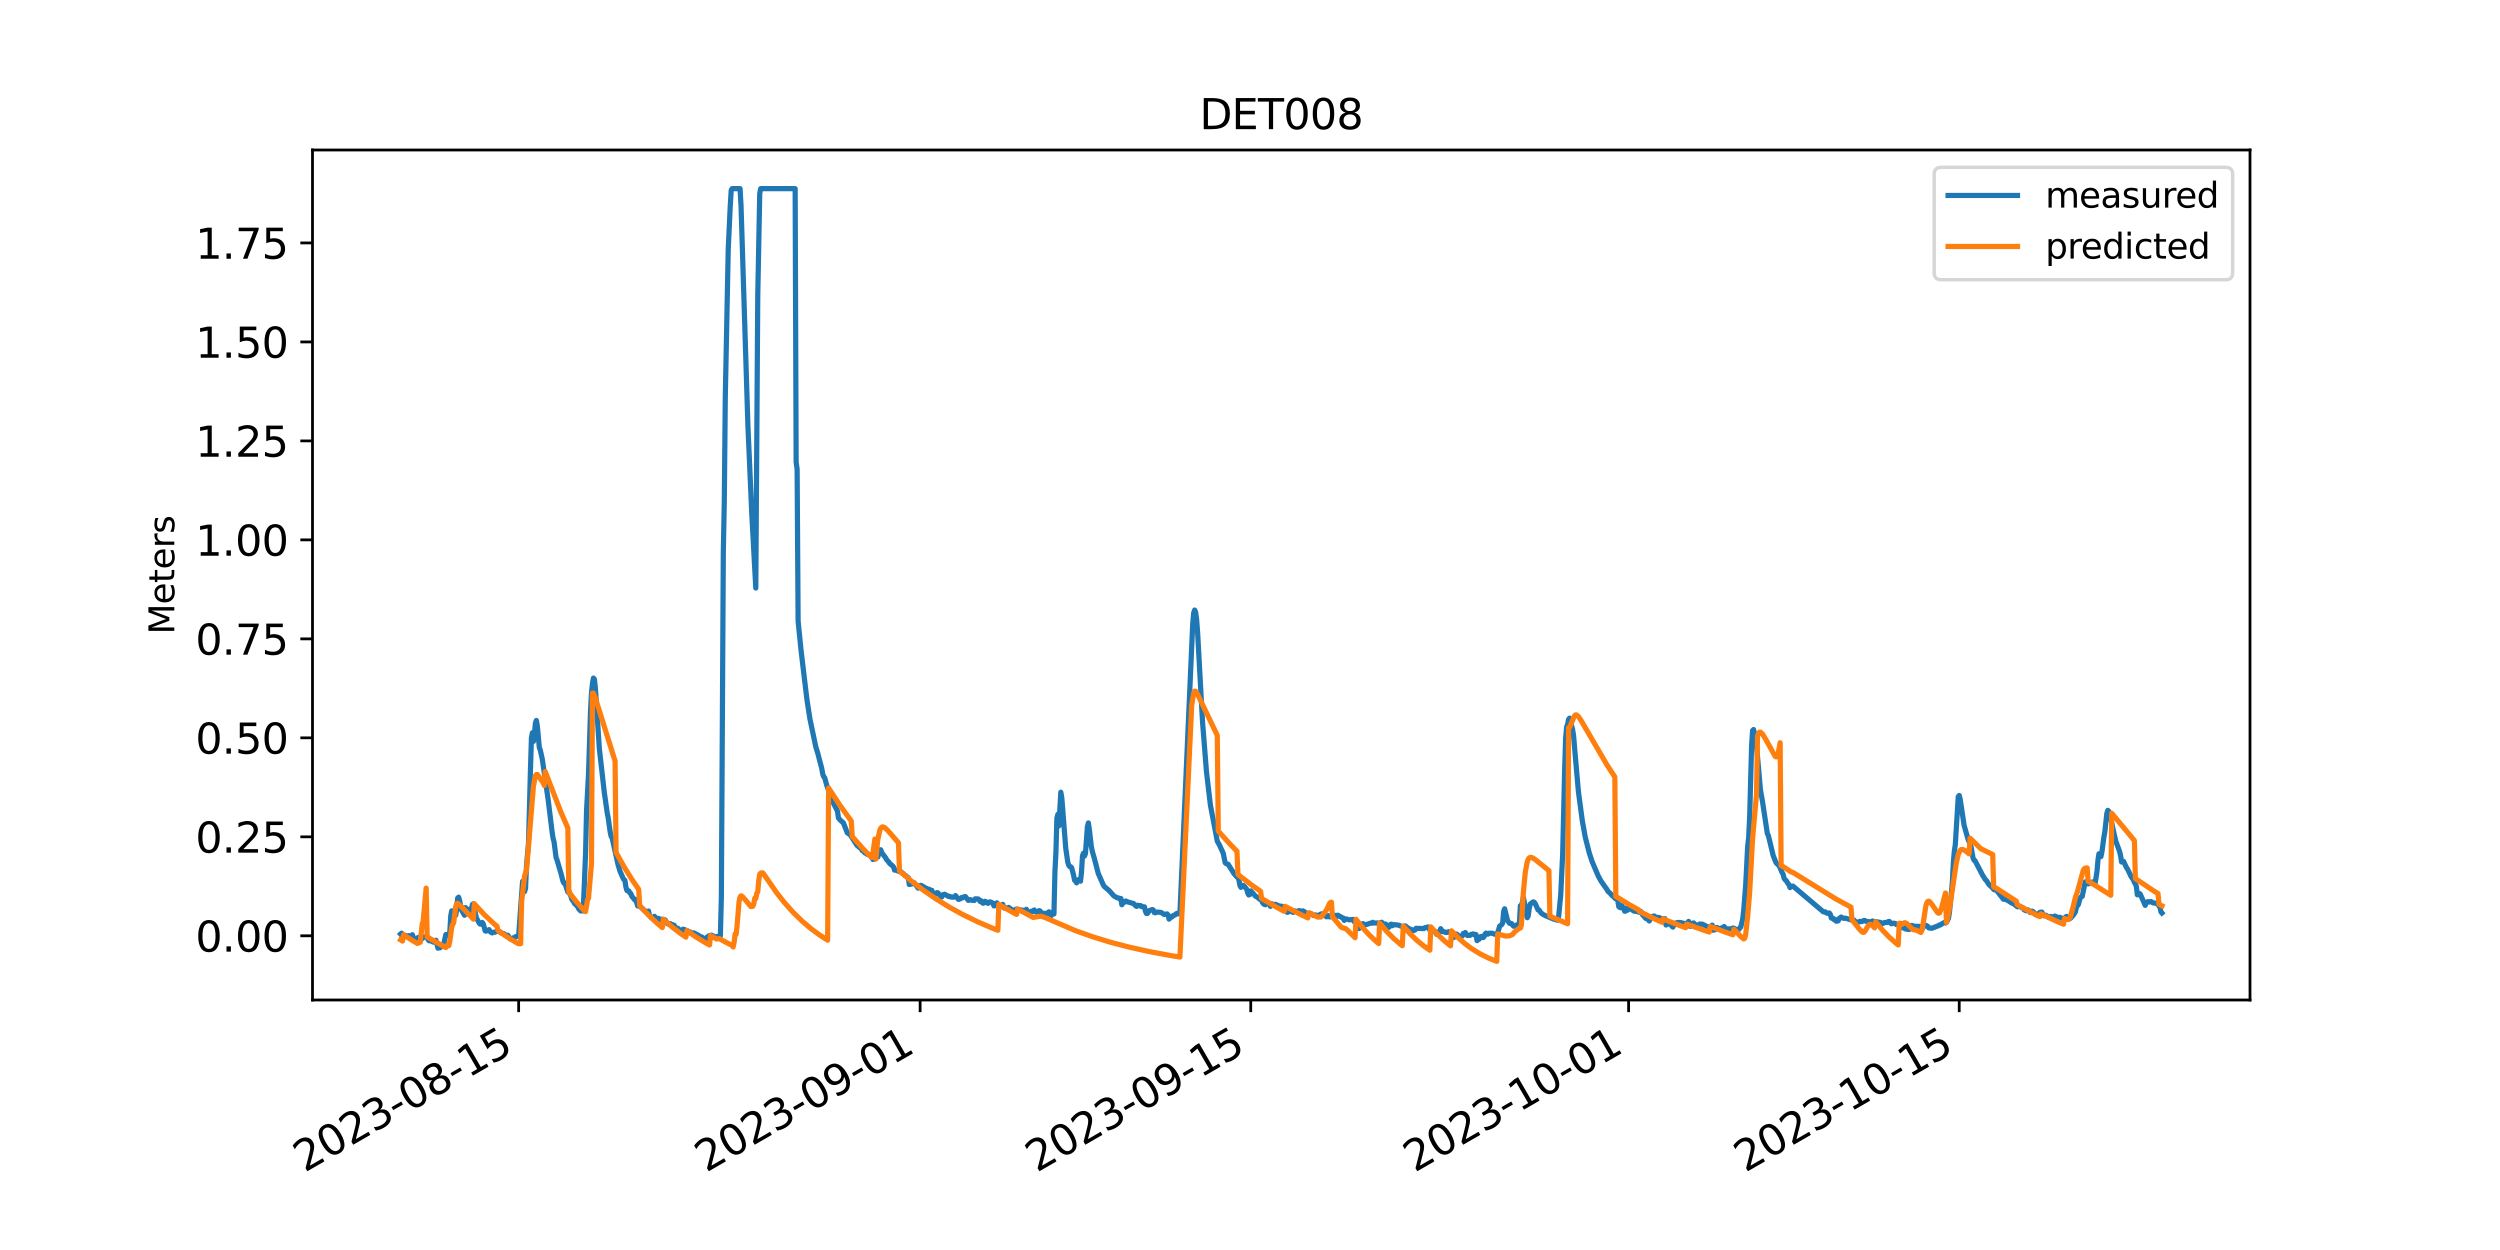 <?xml version="1.0" encoding="utf-8" standalone="no"?>
<!DOCTYPE svg PUBLIC "-//W3C//DTD SVG 1.1//EN"
  "http://www.w3.org/Graphics/SVG/1.1/DTD/svg11.dtd">
<svg xmlns:xlink="http://www.w3.org/1999/xlink" width="720pt" height="360pt" viewBox="0 0 720 360" xmlns="http://www.w3.org/2000/svg" version="1.1">
 <defs>
  <style type="text/css">*{stroke-linejoin: round; stroke-linecap: butt}</style>
 </defs>
 <g id="figure_1">
  <g id="patch_1">
   <path d="M 0 360 
L 720 360 
L 720 0 
L 0 0 
z
" style="fill: #ffffff"/>
  </g>
  <g id="axes_1">
   <g id="patch_2">
    <path d="M 90 288 
L 648 288 
L 648 43.2 
L 90 43.2 
z
" style="fill: #ffffff"/>
   </g>
   <g id="matplotlib.axis_1">
    <g id="xtick_1">
     <g id="line2d_1">
      <defs>
       <path id="m9517b78fbb" d="M 0 0 
L 0 3.5 
" style="stroke: #000000; stroke-width: 0.8"/>
      </defs>
      <g>
       <use xlink:href="#m9517b78fbb" x="149.371" y="288" style="stroke: #000000; stroke-width: 0.8"/>
      </g>
     </g>
     <g id="text_1">
      <!-- 2023-08-15 -->
      <g transform="translate(87.727 337.766) rotate(-30) scale(0.12 -0.12)">
       <defs>
        <path id="DejaVuSans-32" d="M 1228 531 
L 3431 531 
L 3431 0 
L 469 0 
L 469 531 
Q 828 903 1448 1529 
Q 2069 2156 2228 2338 
Q 2531 2678 2651 2914 
Q 2772 3150 2772 3378 
Q 2772 3750 2511 3984 
Q 2250 4219 1831 4219 
Q 1534 4219 1204 4116 
Q 875 4013 500 3803 
L 500 4441 
Q 881 4594 1212 4672 
Q 1544 4750 1819 4750 
Q 2544 4750 2975 4387 
Q 3406 4025 3406 3419 
Q 3406 3131 3298 2873 
Q 3191 2616 2906 2266 
Q 2828 2175 2409 1742 
Q 1991 1309 1228 531 
z
" transform="scale(0.016)"/>
        <path id="DejaVuSans-30" d="M 2034 4250 
Q 1547 4250 1301 3770 
Q 1056 3291 1056 2328 
Q 1056 1369 1301 889 
Q 1547 409 2034 409 
Q 2525 409 2770 889 
Q 3016 1369 3016 2328 
Q 3016 3291 2770 3770 
Q 2525 4250 2034 4250 
z
M 2034 4750 
Q 2819 4750 3233 4129 
Q 3647 3509 3647 2328 
Q 3647 1150 3233 529 
Q 2819 -91 2034 -91 
Q 1250 -91 836 529 
Q 422 1150 422 2328 
Q 422 3509 836 4129 
Q 1250 4750 2034 4750 
z
" transform="scale(0.016)"/>
        <path id="DejaVuSans-33" d="M 2597 2516 
Q 3050 2419 3304 2112 
Q 3559 1806 3559 1356 
Q 3559 666 3084 287 
Q 2609 -91 1734 -91 
Q 1441 -91 1130 -33 
Q 819 25 488 141 
L 488 750 
Q 750 597 1062 519 
Q 1375 441 1716 441 
Q 2309 441 2620 675 
Q 2931 909 2931 1356 
Q 2931 1769 2642 2001 
Q 2353 2234 1838 2234 
L 1294 2234 
L 1294 2753 
L 1863 2753 
Q 2328 2753 2575 2939 
Q 2822 3125 2822 3475 
Q 2822 3834 2567 4026 
Q 2313 4219 1838 4219 
Q 1578 4219 1281 4162 
Q 984 4106 628 3988 
L 628 4550 
Q 988 4650 1302 4700 
Q 1616 4750 1894 4750 
Q 2613 4750 3031 4423 
Q 3450 4097 3450 3541 
Q 3450 3153 3228 2886 
Q 3006 2619 2597 2516 
z
" transform="scale(0.016)"/>
        <path id="DejaVuSans-2d" d="M 313 2009 
L 1997 2009 
L 1997 1497 
L 313 1497 
L 313 2009 
z
" transform="scale(0.016)"/>
        <path id="DejaVuSans-38" d="M 2034 2216 
Q 1584 2216 1326 1975 
Q 1069 1734 1069 1313 
Q 1069 891 1326 650 
Q 1584 409 2034 409 
Q 2484 409 2743 651 
Q 3003 894 3003 1313 
Q 3003 1734 2745 1975 
Q 2488 2216 2034 2216 
z
M 1403 2484 
Q 997 2584 770 2862 
Q 544 3141 544 3541 
Q 544 4100 942 4425 
Q 1341 4750 2034 4750 
Q 2731 4750 3128 4425 
Q 3525 4100 3525 3541 
Q 3525 3141 3298 2862 
Q 3072 2584 2669 2484 
Q 3125 2378 3379 2068 
Q 3634 1759 3634 1313 
Q 3634 634 3220 271 
Q 2806 -91 2034 -91 
Q 1263 -91 848 271 
Q 434 634 434 1313 
Q 434 1759 690 2068 
Q 947 2378 1403 2484 
z
M 1172 3481 
Q 1172 3119 1398 2916 
Q 1625 2713 2034 2713 
Q 2441 2713 2670 2916 
Q 2900 3119 2900 3481 
Q 2900 3844 2670 4047 
Q 2441 4250 2034 4250 
Q 1625 4250 1398 4047 
Q 1172 3844 1172 3481 
z
" transform="scale(0.016)"/>
        <path id="DejaVuSans-31" d="M 794 531 
L 1825 531 
L 1825 4091 
L 703 3866 
L 703 4441 
L 1819 4666 
L 2450 4666 
L 2450 531 
L 3481 531 
L 3481 0 
L 794 0 
L 794 531 
z
" transform="scale(0.016)"/>
        <path id="DejaVuSans-35" d="M 691 4666 
L 3169 4666 
L 3169 4134 
L 1269 4134 
L 1269 2991 
Q 1406 3038 1543 3061 
Q 1681 3084 1819 3084 
Q 2600 3084 3056 2656 
Q 3513 2228 3513 1497 
Q 3513 744 3044 326 
Q 2575 -91 1722 -91 
Q 1428 -91 1123 -41 
Q 819 9 494 109 
L 494 744 
Q 775 591 1075 516 
Q 1375 441 1709 441 
Q 2250 441 2565 725 
Q 2881 1009 2881 1497 
Q 2881 1984 2565 2268 
Q 2250 2553 1709 2553 
Q 1456 2553 1204 2497 
Q 953 2441 691 2322 
L 691 4666 
z
" transform="scale(0.016)"/>
       </defs>
       <use xlink:href="#DejaVuSans-32"/>
       <use xlink:href="#DejaVuSans-30" x="63.623"/>
       <use xlink:href="#DejaVuSans-32" x="127.246"/>
       <use xlink:href="#DejaVuSans-33" x="190.869"/>
       <use xlink:href="#DejaVuSans-2d" x="254.492"/>
       <use xlink:href="#DejaVuSans-30" x="290.576"/>
       <use xlink:href="#DejaVuSans-38" x="354.199"/>
       <use xlink:href="#DejaVuSans-2d" x="417.822"/>
       <use xlink:href="#DejaVuSans-31" x="453.906"/>
       <use xlink:href="#DejaVuSans-35" x="517.529"/>
      </g>
     </g>
    </g>
    <g id="xtick_2">
     <g id="line2d_2">
      <g>
       <use xlink:href="#m9517b78fbb" x="264.995" y="288" style="stroke: #000000; stroke-width: 0.8"/>
      </g>
     </g>
     <g id="text_2">
      <!-- 2023-09-01 -->
      <g transform="translate(203.352 337.766) rotate(-30) scale(0.12 -0.12)">
       <defs>
        <path id="DejaVuSans-39" d="M 703 97 
L 703 672 
Q 941 559 1184 500 
Q 1428 441 1663 441 
Q 2288 441 2617 861 
Q 2947 1281 2994 2138 
Q 2813 1869 2534 1725 
Q 2256 1581 1919 1581 
Q 1219 1581 811 2004 
Q 403 2428 403 3163 
Q 403 3881 828 4315 
Q 1253 4750 1959 4750 
Q 2769 4750 3195 4129 
Q 3622 3509 3622 2328 
Q 3622 1225 3098 567 
Q 2575 -91 1691 -91 
Q 1453 -91 1209 -44 
Q 966 3 703 97 
z
M 1959 2075 
Q 2384 2075 2632 2365 
Q 2881 2656 2881 3163 
Q 2881 3666 2632 3958 
Q 2384 4250 1959 4250 
Q 1534 4250 1286 3958 
Q 1038 3666 1038 3163 
Q 1038 2656 1286 2365 
Q 1534 2075 1959 2075 
z
" transform="scale(0.016)"/>
       </defs>
       <use xlink:href="#DejaVuSans-32"/>
       <use xlink:href="#DejaVuSans-30" x="63.623"/>
       <use xlink:href="#DejaVuSans-32" x="127.246"/>
       <use xlink:href="#DejaVuSans-33" x="190.869"/>
       <use xlink:href="#DejaVuSans-2d" x="254.492"/>
       <use xlink:href="#DejaVuSans-30" x="290.576"/>
       <use xlink:href="#DejaVuSans-39" x="354.199"/>
       <use xlink:href="#DejaVuSans-2d" x="417.822"/>
       <use xlink:href="#DejaVuSans-30" x="453.906"/>
       <use xlink:href="#DejaVuSans-31" x="517.529"/>
      </g>
     </g>
    </g>
    <g id="xtick_3">
     <g id="line2d_3">
      <g>
       <use xlink:href="#m9517b78fbb" x="360.215" y="288" style="stroke: #000000; stroke-width: 0.8"/>
      </g>
     </g>
     <g id="text_3">
      <!-- 2023-09-15 -->
      <g transform="translate(298.571 337.766) rotate(-30) scale(0.12 -0.12)">
       <use xlink:href="#DejaVuSans-32"/>
       <use xlink:href="#DejaVuSans-30" x="63.623"/>
       <use xlink:href="#DejaVuSans-32" x="127.246"/>
       <use xlink:href="#DejaVuSans-33" x="190.869"/>
       <use xlink:href="#DejaVuSans-2d" x="254.492"/>
       <use xlink:href="#DejaVuSans-30" x="290.576"/>
       <use xlink:href="#DejaVuSans-39" x="354.199"/>
       <use xlink:href="#DejaVuSans-2d" x="417.822"/>
       <use xlink:href="#DejaVuSans-31" x="453.906"/>
       <use xlink:href="#DejaVuSans-35" x="517.529"/>
      </g>
     </g>
    </g>
    <g id="xtick_4">
     <g id="line2d_4">
      <g>
       <use xlink:href="#m9517b78fbb" x="469.038" y="288" style="stroke: #000000; stroke-width: 0.8"/>
      </g>
     </g>
     <g id="text_4">
      <!-- 2023-10-01 -->
      <g transform="translate(407.394 337.766) rotate(-30) scale(0.12 -0.12)">
       <use xlink:href="#DejaVuSans-32"/>
       <use xlink:href="#DejaVuSans-30" x="63.623"/>
       <use xlink:href="#DejaVuSans-32" x="127.246"/>
       <use xlink:href="#DejaVuSans-33" x="190.869"/>
       <use xlink:href="#DejaVuSans-2d" x="254.492"/>
       <use xlink:href="#DejaVuSans-31" x="290.576"/>
       <use xlink:href="#DejaVuSans-30" x="354.199"/>
       <use xlink:href="#DejaVuSans-2d" x="417.822"/>
       <use xlink:href="#DejaVuSans-30" x="453.906"/>
       <use xlink:href="#DejaVuSans-31" x="517.529"/>
      </g>
     </g>
    </g>
    <g id="xtick_5">
     <g id="line2d_5">
      <g>
       <use xlink:href="#m9517b78fbb" x="564.257" y="288" style="stroke: #000000; stroke-width: 0.8"/>
      </g>
     </g>
     <g id="text_5">
      <!-- 2023-10-15 -->
      <g transform="translate(502.614 337.766) rotate(-30) scale(0.12 -0.12)">
       <use xlink:href="#DejaVuSans-32"/>
       <use xlink:href="#DejaVuSans-30" x="63.623"/>
       <use xlink:href="#DejaVuSans-32" x="127.246"/>
       <use xlink:href="#DejaVuSans-33" x="190.869"/>
       <use xlink:href="#DejaVuSans-2d" x="254.492"/>
       <use xlink:href="#DejaVuSans-31" x="290.576"/>
       <use xlink:href="#DejaVuSans-30" x="354.199"/>
       <use xlink:href="#DejaVuSans-2d" x="417.822"/>
       <use xlink:href="#DejaVuSans-31" x="453.906"/>
       <use xlink:href="#DejaVuSans-35" x="517.529"/>
      </g>
     </g>
    </g>
   </g>
   <g id="matplotlib.axis_2">
    <g id="ytick_1">
     <g id="line2d_6">
      <defs>
       <path id="m6f328648d4" d="M 0 0 
L -3.5 0 
" style="stroke: #000000; stroke-width: 0.8"/>
      </defs>
      <g>
       <use xlink:href="#m6f328648d4" x="90" y="269.513" style="stroke: #000000; stroke-width: 0.8"/>
      </g>
     </g>
     <g id="text_6">
      <!-- 0.00 -->
      <g transform="translate(56.281 274.072) scale(0.12 -0.12)">
       <defs>
        <path id="DejaVuSans-2e" d="M 684 794 
L 1344 794 
L 1344 0 
L 684 0 
L 684 794 
z
" transform="scale(0.016)"/>
       </defs>
       <use xlink:href="#DejaVuSans-30"/>
       <use xlink:href="#DejaVuSans-2e" x="63.623"/>
       <use xlink:href="#DejaVuSans-30" x="95.41"/>
       <use xlink:href="#DejaVuSans-30" x="159.033"/>
      </g>
     </g>
    </g>
    <g id="ytick_2">
     <g id="line2d_7">
      <g>
       <use xlink:href="#m6f328648d4" x="90" y="241.006" style="stroke: #000000; stroke-width: 0.8"/>
      </g>
     </g>
     <g id="text_7">
      <!-- 0.25 -->
      <g transform="translate(56.281 245.565) scale(0.12 -0.12)">
       <use xlink:href="#DejaVuSans-30"/>
       <use xlink:href="#DejaVuSans-2e" x="63.623"/>
       <use xlink:href="#DejaVuSans-32" x="95.41"/>
       <use xlink:href="#DejaVuSans-35" x="159.033"/>
      </g>
     </g>
    </g>
    <g id="ytick_3">
     <g id="line2d_8">
      <g>
       <use xlink:href="#m6f328648d4" x="90" y="212.498" style="stroke: #000000; stroke-width: 0.8"/>
      </g>
     </g>
     <g id="text_8">
      <!-- 0.50 -->
      <g transform="translate(56.281 217.057) scale(0.12 -0.12)">
       <use xlink:href="#DejaVuSans-30"/>
       <use xlink:href="#DejaVuSans-2e" x="63.623"/>
       <use xlink:href="#DejaVuSans-35" x="95.41"/>
       <use xlink:href="#DejaVuSans-30" x="159.033"/>
      </g>
     </g>
    </g>
    <g id="ytick_4">
     <g id="line2d_9">
      <g>
       <use xlink:href="#m6f328648d4" x="90" y="183.991" style="stroke: #000000; stroke-width: 0.8"/>
      </g>
     </g>
     <g id="text_9">
      <!-- 0.75 -->
      <g transform="translate(56.281 188.55) scale(0.12 -0.12)">
       <defs>
        <path id="DejaVuSans-37" d="M 525 4666 
L 3525 4666 
L 3525 4397 
L 1831 0 
L 1172 0 
L 2766 4134 
L 525 4134 
L 525 4666 
z
" transform="scale(0.016)"/>
       </defs>
       <use xlink:href="#DejaVuSans-30"/>
       <use xlink:href="#DejaVuSans-2e" x="63.623"/>
       <use xlink:href="#DejaVuSans-37" x="95.41"/>
       <use xlink:href="#DejaVuSans-35" x="159.033"/>
      </g>
     </g>
    </g>
    <g id="ytick_5">
     <g id="line2d_10">
      <g>
       <use xlink:href="#m6f328648d4" x="90" y="155.484" style="stroke: #000000; stroke-width: 0.8"/>
      </g>
     </g>
     <g id="text_10">
      <!-- 1.00 -->
      <g transform="translate(56.281 160.043) scale(0.12 -0.12)">
       <use xlink:href="#DejaVuSans-31"/>
       <use xlink:href="#DejaVuSans-2e" x="63.623"/>
       <use xlink:href="#DejaVuSans-30" x="95.41"/>
       <use xlink:href="#DejaVuSans-30" x="159.033"/>
      </g>
     </g>
    </g>
    <g id="ytick_6">
     <g id="line2d_11">
      <g>
       <use xlink:href="#m6f328648d4" x="90" y="126.977" style="stroke: #000000; stroke-width: 0.8"/>
      </g>
     </g>
     <g id="text_11">
      <!-- 1.25 -->
      <g transform="translate(56.281 131.536) scale(0.12 -0.12)">
       <use xlink:href="#DejaVuSans-31"/>
       <use xlink:href="#DejaVuSans-2e" x="63.623"/>
       <use xlink:href="#DejaVuSans-32" x="95.41"/>
       <use xlink:href="#DejaVuSans-35" x="159.033"/>
      </g>
     </g>
    </g>
    <g id="ytick_7">
     <g id="line2d_12">
      <g>
       <use xlink:href="#m6f328648d4" x="90" y="98.47" style="stroke: #000000; stroke-width: 0.8"/>
      </g>
     </g>
     <g id="text_12">
      <!-- 1.50 -->
      <g transform="translate(56.281 103.029) scale(0.12 -0.12)">
       <use xlink:href="#DejaVuSans-31"/>
       <use xlink:href="#DejaVuSans-2e" x="63.623"/>
       <use xlink:href="#DejaVuSans-35" x="95.41"/>
       <use xlink:href="#DejaVuSans-30" x="159.033"/>
      </g>
     </g>
    </g>
    <g id="ytick_8">
     <g id="line2d_13">
      <g>
       <use xlink:href="#m6f328648d4" x="90" y="69.963" style="stroke: #000000; stroke-width: 0.8"/>
      </g>
     </g>
     <g id="text_13">
      <!-- 1.75 -->
      <g transform="translate(56.281 74.522) scale(0.12 -0.12)">
       <use xlink:href="#DejaVuSans-31"/>
       <use xlink:href="#DejaVuSans-2e" x="63.623"/>
       <use xlink:href="#DejaVuSans-37" x="95.41"/>
       <use xlink:href="#DejaVuSans-35" x="159.033"/>
      </g>
     </g>
    </g>
    <g id="text_14">
     <!-- Meters -->
     <g transform="translate(50.202 182.688) rotate(-90) scale(0.1 -0.1)">
      <defs>
       <path id="DejaVuSans-4d" d="M 628 4666 
L 1569 4666 
L 2759 1491 
L 3956 4666 
L 4897 4666 
L 4897 0 
L 4281 0 
L 4281 4097 
L 3078 897 
L 2444 897 
L 1241 4097 
L 1241 0 
L 628 0 
L 628 4666 
z
" transform="scale(0.016)"/>
       <path id="DejaVuSans-65" d="M 3597 1894 
L 3597 1613 
L 953 1613 
Q 991 1019 1311 708 
Q 1631 397 2203 397 
Q 2534 397 2845 478 
Q 3156 559 3463 722 
L 3463 178 
Q 3153 47 2828 -22 
Q 2503 -91 2169 -91 
Q 1331 -91 842 396 
Q 353 884 353 1716 
Q 353 2575 817 3079 
Q 1281 3584 2069 3584 
Q 2775 3584 3186 3129 
Q 3597 2675 3597 1894 
z
M 3022 2063 
Q 3016 2534 2758 2815 
Q 2500 3097 2075 3097 
Q 1594 3097 1305 2825 
Q 1016 2553 972 2059 
L 3022 2063 
z
" transform="scale(0.016)"/>
       <path id="DejaVuSans-74" d="M 1172 4494 
L 1172 3500 
L 2356 3500 
L 2356 3053 
L 1172 3053 
L 1172 1153 
Q 1172 725 1289 603 
Q 1406 481 1766 481 
L 2356 481 
L 2356 0 
L 1766 0 
Q 1100 0 847 248 
Q 594 497 594 1153 
L 594 3053 
L 172 3053 
L 172 3500 
L 594 3500 
L 594 4494 
L 1172 4494 
z
" transform="scale(0.016)"/>
       <path id="DejaVuSans-72" d="M 2631 2963 
Q 2534 3019 2420 3045 
Q 2306 3072 2169 3072 
Q 1681 3072 1420 2755 
Q 1159 2438 1159 1844 
L 1159 0 
L 581 0 
L 581 3500 
L 1159 3500 
L 1159 2956 
Q 1341 3275 1631 3429 
Q 1922 3584 2338 3584 
Q 2397 3584 2469 3576 
Q 2541 3569 2628 3553 
L 2631 2963 
z
" transform="scale(0.016)"/>
       <path id="DejaVuSans-73" d="M 2834 3397 
L 2834 2853 
Q 2591 2978 2328 3040 
Q 2066 3103 1784 3103 
Q 1356 3103 1142 2972 
Q 928 2841 928 2578 
Q 928 2378 1081 2264 
Q 1234 2150 1697 2047 
L 1894 2003 
Q 2506 1872 2764 1633 
Q 3022 1394 3022 966 
Q 3022 478 2636 193 
Q 2250 -91 1575 -91 
Q 1294 -91 989 -36 
Q 684 19 347 128 
L 347 722 
Q 666 556 975 473 
Q 1284 391 1588 391 
Q 1994 391 2212 530 
Q 2431 669 2431 922 
Q 2431 1156 2273 1281 
Q 2116 1406 1581 1522 
L 1381 1569 
Q 847 1681 609 1914 
Q 372 2147 372 2553 
Q 372 3047 722 3315 
Q 1072 3584 1716 3584 
Q 2034 3584 2315 3537 
Q 2597 3491 2834 3397 
z
" transform="scale(0.016)"/>
      </defs>
      <use xlink:href="#DejaVuSans-4d"/>
      <use xlink:href="#DejaVuSans-65" x="86.279"/>
      <use xlink:href="#DejaVuSans-74" x="147.803"/>
      <use xlink:href="#DejaVuSans-65" x="187.012"/>
      <use xlink:href="#DejaVuSans-72" x="248.535"/>
      <use xlink:href="#DejaVuSans-73" x="289.648"/>
     </g>
    </g>
   </g>
   <g id="line2d_14">
    <path d="M 115.364 269.007 
L 115.647 268.76 
L 115.93 269.216 
L 116.781 269.406 
L 117.064 269.653 
L 117.631 269.463 
L 118.198 269.748 
L 118.764 269.197 
L 119.048 269.976 
L 119.331 270.318 
L 119.898 270.489 
L 120.465 269.976 
L 120.748 270.47 
L 121.315 269.919 
L 121.598 270.318 
L 121.882 269.824 
L 122.732 269.843 
L 123.015 269.938 
L 123.299 270.66 
L 123.582 270.945 
L 123.865 270.812 
L 124.716 271.306 
L 124.999 271.344 
L 125.282 271.211 
L 125.566 270.793 
L 126.133 273.073 
L 126.416 272.921 
L 126.699 272.978 
L 126.983 272.769 
L 127.266 272.275 
L 127.55 272.085 
L 127.833 271.705 
L 128.4 269.159 
L 128.683 269.406 
L 128.966 269.406 
L 129.25 268.836 
L 129.533 268.627 
L 129.817 263.744 
L 130.1 262.319 
L 130.383 264.105 
L 130.667 262.984 
L 130.95 262.642 
L 131.234 263.611 
L 131.517 261.996 
L 131.8 258.69 
L 132.084 258.386 
L 132.367 259.355 
L 132.934 262.11 
L 133.784 263.592 
L 134.068 261.388 
L 134.351 262.148 
L 134.634 262.357 
L 134.918 261.882 
L 135.201 262.053 
L 135.485 262.49 
L 135.768 261.901 
L 136.051 260.495 
L 136.335 260.305 
L 137.185 264.333 
L 138.035 265.891 
L 138.318 266.157 
L 138.602 265.986 
L 138.885 265.663 
L 139.169 266.043 
L 139.735 268.095 
L 140.019 268.171 
L 140.869 267.734 
L 141.152 268.304 
L 141.719 268.684 
L 142.286 268.437 
L 142.569 268.475 
L 143.42 268 
L 144.27 268.646 
L 145.12 268.912 
L 145.403 269.254 
L 146.253 269.349 
L 146.82 270.242 
L 147.104 270.451 
L 147.387 270.261 
L 147.67 270.356 
L 147.954 270.052 
L 148.237 270.052 
L 148.521 269.748 
L 149.087 269.71 
L 149.371 269.444 
L 150.504 253.826 
L 150.788 253.731 
L 151.071 256.79 
L 151.354 255.878 
L 151.638 249.342 
L 152.205 242.863 
L 152.771 221.641 
L 153.055 212.445 
L 153.338 211.02 
L 153.622 213.528 
L 153.905 211.704 
L 154.188 208.265 
L 154.472 207.486 
L 154.755 209.12 
L 155.322 215.295 
L 155.605 216.017 
L 156.172 218.601 
L 157.873 230.342 
L 159.006 239.614 
L 159.289 241.438 
L 159.573 242.502 
L 160.14 246.91 
L 160.423 247.67 
L 160.99 249.589 
L 161.557 251.527 
L 162.123 253.75 
L 162.407 254.339 
L 162.69 254.301 
L 163.54 256.923 
L 163.824 256.6 
L 164.107 257.474 
L 164.391 257.968 
L 164.674 258.975 
L 165.241 259.735 
L 165.524 260.305 
L 165.808 260.286 
L 166.091 260.875 
L 166.374 260.628 
L 166.658 261.749 
L 167.224 262.338 
L 167.791 262.357 
L 168.075 259.735 
L 168.641 245.903 
L 168.925 233.477 
L 169.492 222.875 
L 170.058 204.959 
L 170.342 199.62 
L 170.625 196.846 
L 170.909 195.288 
L 171.192 195.63 
L 171.475 198.233 
L 172.609 215.599 
L 174.026 228.119 
L 174.876 234.104 
L 175.159 235.529 
L 175.726 239.557 
L 176.01 240.887 
L 176.293 241.343 
L 177.993 249 
L 178.56 250.9 
L 179.41 252.876 
L 179.694 253.332 
L 179.977 253.56 
L 180.261 255.46 
L 180.544 256.448 
L 180.827 256.6 
L 181.111 256.581 
L 181.394 257.17 
L 181.678 257.36 
L 181.961 258.12 
L 182.811 259.165 
L 183.094 259.07 
L 183.661 260.913 
L 183.945 260.818 
L 184.511 261.179 
L 185.645 262.262 
L 186.212 262.661 
L 186.779 262.376 
L 187.062 263.649 
L 187.629 264.333 
L 188.196 264.219 
L 188.479 263.896 
L 188.762 264.219 
L 189.046 264.789 
L 189.329 264.827 
L 189.612 264.485 
L 189.896 264.637 
L 190.179 264.96 
L 190.463 264.751 
L 190.746 264.751 
L 191.029 264.941 
L 191.313 264.846 
L 191.596 264.979 
L 192.163 265.986 
L 192.446 266.1 
L 193.013 266.005 
L 193.297 266.233 
L 193.58 266.252 
L 193.863 266.48 
L 194.147 266.461 
L 194.43 267.107 
L 195.28 267.392 
L 195.564 267.753 
L 196.414 268.171 
L 196.697 267.601 
L 197.264 267.772 
L 197.547 268 
L 197.831 267.981 
L 198.114 268.171 
L 198.398 268.57 
L 198.681 268.38 
L 198.964 268.76 
L 199.248 268.646 
L 199.531 268.722 
L 199.815 268.665 
L 201.232 269.406 
L 201.515 269.938 
L 201.798 269.957 
L 202.082 269.805 
L 202.932 270.888 
L 203.215 270.831 
L 203.499 269.976 
L 203.782 269.938 
L 204.066 269.558 
L 204.916 269.311 
L 205.199 269.52 
L 205.482 269.577 
L 205.766 269.881 
L 207.466 269.539 
L 207.75 258.519 
L 208.316 158.922 
L 208.6 144.254 
L 208.883 114.424 
L 209.733 71.693 
L 210.3 59.571 
L 210.584 54.783 
L 210.867 54.327 
L 213.134 54.327 
L 213.417 59.21 
L 215.401 122.708 
L 216.535 148.415 
L 217.668 169.353 
L 218.235 85.126 
L 218.802 55.752 
L 219.085 54.327 
L 229.004 54.327 
L 229.287 133.101 
L 229.571 135.134 
L 229.854 178.872 
L 230.704 187.289 
L 231.555 194.49 
L 232.405 201.52 
L 233.255 207.03 
L 234.955 215.124 
L 235.522 216.948 
L 236.656 221.28 
L 236.939 222.875 
L 237.222 223.692 
L 237.506 223.958 
L 238.073 226.048 
L 239.49 230.266 
L 241.19 233.591 
L 241.473 235.586 
L 242.04 236.232 
L 242.89 236.973 
L 244.024 239.861 
L 244.591 240.222 
L 244.874 240.469 
L 246.858 243.509 
L 247.708 244.193 
L 247.991 244.079 
L 248.275 244.953 
L 248.558 245.048 
L 249.125 245.675 
L 249.408 245.77 
L 249.692 245.998 
L 250.542 246.34 
L 251.109 246.967 
L 251.392 247.518 
L 251.959 247.385 
L 252.242 246.929 
L 252.526 246.796 
L 252.809 246.834 
L 253.376 244.744 
L 253.659 244.744 
L 253.943 245.542 
L 255.076 247.081 
L 255.36 247.594 
L 255.926 248.221 
L 256.21 248.658 
L 257.06 249.361 
L 257.343 249.703 
L 257.627 250.596 
L 257.91 250.558 
L 259.044 251.033 
L 259.327 250.919 
L 259.894 251.47 
L 260.177 251.641 
L 260.461 252.002 
L 261.027 252.306 
L 261.311 252.686 
L 261.594 252.781 
L 261.878 254.738 
L 262.728 254.548 
L 263.011 254.263 
L 263.295 254.244 
L 264.428 255.783 
L 264.995 255.023 
L 265.278 254.985 
L 267.262 256.125 
L 267.545 256.068 
L 267.829 256.296 
L 268.396 256.429 
L 268.679 257.949 
L 269.246 257.645 
L 269.813 257.094 
L 270.096 257.113 
L 270.663 257.835 
L 270.946 258.177 
L 271.23 258.329 
L 271.513 257.683 
L 272.08 257.55 
L 273.213 258.196 
L 273.497 258.12 
L 273.78 258.329 
L 274.63 258.405 
L 274.914 258.31 
L 275.197 257.93 
L 276.047 259.032 
L 276.614 258.842 
L 276.897 258.5 
L 277.181 258.595 
L 277.464 258.329 
L 278.031 258.215 
L 278.881 259.317 
L 279.165 259.127 
L 279.448 259.089 
L 279.731 259.26 
L 280.582 259.336 
L 280.865 258.861 
L 281.715 258.899 
L 281.998 259.146 
L 282.282 259.621 
L 282.565 259.412 
L 282.849 259.963 
L 283.132 260.134 
L 283.415 260.02 
L 283.699 259.564 
L 284.549 260.172 
L 284.832 259.811 
L 285.116 259.735 
L 285.399 259.811 
L 285.966 260.134 
L 286.249 260.894 
L 286.533 260.856 
L 287.1 260.02 
L 287.666 260.875 
L 287.95 260.856 
L 288.233 261.008 
L 288.517 260.97 
L 288.8 260.457 
L 289.083 261.407 
L 289.367 261.559 
L 290.217 261.426 
L 290.5 261.331 
L 291.917 262.376 
L 292.201 262.319 
L 292.484 261.901 
L 292.767 261.806 
L 294.468 262.148 
L 295.318 262.224 
L 295.601 261.882 
L 295.885 262.718 
L 296.168 263.098 
L 296.735 262.851 
L 297.018 262.414 
L 297.302 262.566 
L 297.868 262.072 
L 298.152 262.528 
L 298.435 262.699 
L 298.719 262.566 
L 299.002 262.604 
L 299.285 262.262 
L 299.569 262.376 
L 299.852 262.965 
L 301.269 263.079 
L 301.553 263.231 
L 301.836 262.775 
L 302.119 262.604 
L 302.403 262.794 
L 302.686 263.763 
L 302.97 263.155 
L 303.536 263.231 
L 303.82 251.09 
L 304.103 245.542 
L 304.386 235.605 
L 304.67 234.522 
L 304.953 237.866 
L 305.52 228.157 
L 305.803 229.81 
L 306.937 244.326 
L 307.504 248.221 
L 307.787 249.19 
L 308.071 249.589 
L 308.354 249.608 
L 308.637 249.912 
L 309.204 252.116 
L 309.488 253.56 
L 309.771 253.655 
L 310.054 254.263 
L 310.338 253.484 
L 310.621 253.332 
L 311.188 253.788 
L 311.471 251.204 
L 311.755 246.492 
L 312.038 245.732 
L 312.321 246.549 
L 312.605 245.884 
L 313.172 238.075 
L 313.455 237.011 
L 313.738 238.968 
L 314.305 243.794 
L 314.589 245.219 
L 315.155 247.157 
L 316.289 251.527 
L 317.706 254.757 
L 317.989 255.27 
L 319.406 256.467 
L 320.823 258.044 
L 321.673 258.519 
L 322.24 258.652 
L 322.524 258.937 
L 322.807 258.766 
L 323.09 260.571 
L 323.657 259.678 
L 323.941 259.811 
L 324.224 259.488 
L 324.791 259.754 
L 326.491 260.229 
L 327.058 260.856 
L 327.341 261.046 
L 327.625 260.704 
L 328.191 260.856 
L 328.475 260.799 
L 328.758 261.084 
L 329.608 261.179 
L 329.892 262.452 
L 330.175 263.079 
L 330.459 263.079 
L 331.025 262.243 
L 331.876 261.939 
L 332.159 262.091 
L 332.442 262.813 
L 332.726 262.889 
L 333.293 262.661 
L 334.426 262.794 
L 335.276 263.364 
L 336.126 263.212 
L 336.41 263.535 
L 336.693 264.713 
L 337.26 263.991 
L 337.543 264.086 
L 337.827 263.706 
L 338.394 263.516 
L 338.677 263.193 
L 338.96 263.06 
L 339.244 263.212 
L 339.527 263.079 
L 339.811 263.117 
L 343.495 179.841 
L 343.778 176.554 
L 344.061 175.699 
L 344.345 176.326 
L 344.628 178.397 
L 344.912 182.178 
L 346.329 207.904 
L 347.462 222.267 
L 348.596 231.881 
L 350.579 242.274 
L 351.146 243.262 
L 352.28 245.713 
L 352.847 248.449 
L 353.13 248.734 
L 353.697 248.905 
L 355.397 251.603 
L 356.247 252.572 
L 356.531 252.686 
L 356.814 253.465 
L 357.098 255.042 
L 357.381 255.555 
L 357.948 254.985 
L 358.231 255.099 
L 359.081 256.125 
L 359.365 257.284 
L 359.648 257.759 
L 359.931 257.626 
L 360.215 256.581 
L 361.632 258.139 
L 362.199 258.443 
L 362.765 258.956 
L 363.049 259.165 
L 363.332 259.146 
L 363.616 259.925 
L 363.899 260.324 
L 364.182 260.514 
L 364.466 260.552 
L 365.033 260.02 
L 365.599 260.248 
L 365.883 261.027 
L 366.166 260.229 
L 366.449 260.533 
L 366.733 260.552 
L 367.3 260.438 
L 368.717 261.046 
L 369 260.951 
L 369.85 261.274 
L 370.134 261.54 
L 370.7 262.756 
L 370.984 262.699 
L 371.267 262.433 
L 371.551 262.509 
L 371.834 262.376 
L 372.117 262.433 
L 372.401 262.775 
L 372.684 262.357 
L 373.251 262.414 
L 373.534 262.585 
L 374.101 262.262 
L 374.951 262.433 
L 375.235 262.338 
L 375.518 262.471 
L 376.368 263.136 
L 376.652 263.174 
L 377.218 263.041 
L 377.502 263.06 
L 378.069 263.535 
L 378.352 263.668 
L 378.919 263.497 
L 379.486 263.725 
L 380.336 263.326 
L 380.619 263.193 
L 381.186 263.478 
L 381.469 263.535 
L 382.036 264.048 
L 382.319 263.782 
L 382.603 263.706 
L 382.886 264.067 
L 383.17 264.048 
L 383.453 263.877 
L 383.736 263.573 
L 384.303 263.554 
L 384.587 264.314 
L 385.153 263.592 
L 385.437 263.611 
L 385.72 263.877 
L 386.287 264.086 
L 386.57 264.371 
L 386.854 264.39 
L 387.137 265.074 
L 387.421 264.694 
L 387.704 264.637 
L 388.554 264.922 
L 389.688 264.789 
L 389.971 265.416 
L 390.254 265.511 
L 390.538 265.264 
L 390.821 265.986 
L 391.105 266.081 
L 391.388 267.43 
L 391.671 266.803 
L 391.955 266.974 
L 392.238 266.822 
L 392.522 266.005 
L 393.088 266.404 
L 394.789 265.834 
L 395.072 265.891 
L 395.356 265.625 
L 395.639 265.834 
L 396.772 265.815 
L 397.056 265.967 
L 397.906 265.606 
L 398.189 265.891 
L 398.473 266.404 
L 398.756 266.157 
L 399.04 266.119 
L 399.606 266.765 
L 399.89 267.107 
L 400.173 266.898 
L 400.457 266.233 
L 400.74 266.157 
L 401.023 266.594 
L 401.307 266.29 
L 402.724 266.423 
L 403.574 266.765 
L 403.857 266.879 
L 404.707 266.651 
L 405.841 267.525 
L 406.124 267.563 
L 406.408 268.076 
L 406.691 267.772 
L 406.975 268.057 
L 407.541 267.829 
L 407.825 267.354 
L 410.092 267.43 
L 410.375 267.164 
L 410.942 267.145 
L 411.225 266.955 
L 411.509 267.05 
L 411.792 267.905 
L 412.076 267.981 
L 412.359 268.361 
L 413.209 268.228 
L 413.493 268.551 
L 413.776 269.083 
L 414.059 268.608 
L 414.343 268.703 
L 414.91 267.468 
L 415.476 268.304 
L 416.043 268.361 
L 416.327 268.551 
L 416.893 268.532 
L 417.177 268.323 
L 417.744 268.399 
L 418.027 268.836 
L 418.31 268.608 
L 418.594 270.014 
L 418.877 269.881 
L 419.16 269.235 
L 419.444 269.007 
L 419.727 269.178 
L 420.577 270.09 
L 420.861 269.558 
L 421.144 269.558 
L 421.428 268.836 
L 421.711 268.855 
L 421.994 268.57 
L 422.561 269.406 
L 423.411 269.368 
L 423.695 269.102 
L 424.262 268.969 
L 424.545 269.197 
L 424.828 269.083 
L 425.112 269.178 
L 425.395 270.907 
L 425.679 270.546 
L 425.962 270.527 
L 426.529 269.691 
L 426.812 269.767 
L 427.095 270.033 
L 427.379 269.824 
L 427.662 269.045 
L 427.946 268.741 
L 428.229 268.798 
L 428.512 269.045 
L 428.796 268.779 
L 429.646 268.76 
L 430.496 269.064 
L 430.78 269.026 
L 431.346 268.608 
L 431.913 266.708 
L 432.48 266.309 
L 432.763 265.853 
L 433.047 262.49 
L 433.33 261.73 
L 434.18 265.131 
L 434.747 265.91 
L 435.314 265.986 
L 435.881 266.727 
L 436.164 266.746 
L 437.014 266.29 
L 437.298 266.48 
L 437.581 266.195 
L 437.864 260.875 
L 438.148 260.761 
L 438.431 259.944 
L 438.715 258.462 
L 438.998 259.716 
L 439.565 263.212 
L 439.848 264.295 
L 440.132 263.801 
L 440.415 261.616 
L 440.698 260.381 
L 441.549 259.735 
L 441.832 259.83 
L 442.115 260.172 
L 442.965 262.072 
L 443.249 262.072 
L 443.816 262.927 
L 444.382 263.345 
L 445.233 263.782 
L 445.799 263.991 
L 446.366 264.257 
L 447.5 264.713 
L 448.633 265.036 
L 448.917 263.668 
L 449.483 257.835 
L 450.05 245.922 
L 450.617 221.774 
L 450.9 212.597 
L 451.184 209.386 
L 451.467 208.645 
L 451.751 207.182 
L 452.034 206.821 
L 452.884 210.013 
L 453.168 211.647 
L 453.734 218.278 
L 454.585 228.024 
L 455.718 236.479 
L 456.568 241.172 
L 457.702 245.618 
L 458.552 248.202 
L 460.252 252.192 
L 461.103 253.769 
L 462.803 256.182 
L 463.086 256.714 
L 463.653 257.189 
L 464.22 257.835 
L 464.787 258.329 
L 465.353 258.899 
L 465.637 258.975 
L 465.92 259.317 
L 466.204 261.103 
L 466.487 261.35 
L 466.77 261.426 
L 467.054 260.799 
L 467.621 261.654 
L 467.904 262.433 
L 468.187 262.395 
L 468.471 261.502 
L 468.754 262.129 
L 469.038 261.578 
L 469.321 261.521 
L 470.455 262.319 
L 470.738 262.452 
L 471.021 262.414 
L 472.155 262.718 
L 472.438 262.433 
L 472.722 262.68 
L 473.005 263.383 
L 473.572 264.01 
L 473.855 264.39 
L 474.139 264.58 
L 474.422 264.523 
L 474.989 265.245 
L 475.272 264.58 
L 475.556 264.409 
L 475.839 263.934 
L 476.406 263.801 
L 476.973 264.219 
L 477.539 264.219 
L 477.823 264.238 
L 478.956 264.827 
L 479.24 264.58 
L 479.523 264.599 
L 479.807 266.404 
L 480.09 266.062 
L 480.373 266.157 
L 480.657 265.872 
L 480.94 266.005 
L 481.223 266.271 
L 481.507 266.765 
L 481.79 267.012 
L 482.074 266.385 
L 482.357 266.328 
L 482.64 265.815 
L 483.207 265.682 
L 483.491 265.644 
L 483.774 265.758 
L 484.057 265.701 
L 485.474 266.062 
L 486.041 265.701 
L 486.325 265.359 
L 486.608 266.727 
L 486.891 266.765 
L 487.175 266.594 
L 487.458 265.91 
L 487.741 265.796 
L 488.592 266.556 
L 488.875 266.518 
L 489.158 266.727 
L 489.442 266.138 
L 490.292 266.157 
L 490.859 266.442 
L 491.426 266.784 
L 492.559 267.031 
L 493.126 266.442 
L 493.409 267.905 
L 493.976 267.753 
L 494.26 267.145 
L 494.543 267.126 
L 494.826 267.373 
L 495.393 267.544 
L 495.676 267.259 
L 495.96 267.316 
L 496.243 267.164 
L 496.527 266.841 
L 497.377 267.677 
L 497.944 267.487 
L 498.794 267.563 
L 499.077 267.259 
L 499.361 267.316 
L 499.927 267.696 
L 500.211 267.791 
L 500.778 267.696 
L 501.061 267.183 
L 501.344 267.012 
L 501.911 264.599 
L 502.195 262.072 
L 502.761 254.852 
L 503.328 243.718 
L 503.611 241.324 
L 503.895 235.491 
L 504.462 214.687 
L 504.745 210.412 
L 505.028 210.108 
L 505.595 212.578 
L 505.879 214.744 
L 507.012 227.511 
L 507.579 230.722 
L 508.996 240.07 
L 509.279 240.621 
L 510.696 246.454 
L 511.263 247.898 
L 511.546 248.525 
L 512.397 249.342 
L 513.247 251.299 
L 513.53 251.774 
L 513.814 252.933 
L 514.097 253.351 
L 514.38 253.56 
L 514.947 254.472 
L 515.231 254.757 
L 515.514 255.631 
L 515.797 255.232 
L 516.364 255.194 
L 525.149 262.623 
L 525.716 262.623 
L 525.999 262.927 
L 526.283 263.041 
L 526.85 262.946 
L 527.133 263.326 
L 527.416 264.39 
L 527.7 264.504 
L 527.983 264.485 
L 528.267 264.903 
L 528.55 264.789 
L 528.833 265.302 
L 529.4 265.207 
L 529.684 264.523 
L 530.25 264.105 
L 530.817 264.447 
L 531.101 264.485 
L 531.384 264.409 
L 532.234 264.656 
L 532.801 264.846 
L 533.368 264.979 
L 533.651 265.074 
L 533.934 264.979 
L 534.501 265.568 
L 534.785 265.549 
L 535.068 265.682 
L 535.635 265.34 
L 535.918 265.454 
L 536.202 265.416 
L 536.768 265.112 
L 537.052 265.093 
L 537.335 265.321 
L 538.752 265.511 
L 539.319 265.245 
L 539.602 265.416 
L 540.169 265.435 
L 541.586 265.663 
L 541.869 266.062 
L 542.436 265.872 
L 542.72 265.682 
L 543.57 265.663 
L 543.853 265.397 
L 544.137 265.378 
L 544.703 266.043 
L 545.27 265.872 
L 545.837 265.948 
L 546.12 266.271 
L 546.404 266.252 
L 546.971 266.499 
L 547.254 265.929 
L 547.537 266.765 
L 547.821 267.202 
L 548.104 266.86 
L 548.388 266.841 
L 548.671 267.506 
L 549.804 267.715 
L 550.088 266.917 
L 550.371 266.575 
L 550.655 266.518 
L 550.938 266.746 
L 551.221 266.708 
L 551.788 266.784 
L 552.922 266.803 
L 553.205 266.936 
L 553.772 267.316 
L 554.055 266.784 
L 554.622 266.461 
L 555.189 266.784 
L 555.472 267.221 
L 556.322 267.354 
L 558.306 266.594 
L 558.59 266.366 
L 558.873 266.366 
L 559.44 265.948 
L 560.007 265.682 
L 560.29 265.834 
L 560.573 265.644 
L 561.14 264.542 
L 561.424 262.908 
L 562.274 254.168 
L 562.557 248.563 
L 562.841 245.2 
L 563.124 243.3 
L 563.974 229.449 
L 564.257 229.088 
L 564.541 230.209 
L 565.674 237.771 
L 566.808 241.704 
L 567.658 243.832 
L 568.225 247.043 
L 568.508 247.727 
L 568.792 247.86 
L 571.059 252.211 
L 571.342 252.572 
L 571.626 253.123 
L 572.192 253.731 
L 572.759 254.681 
L 573.326 255.232 
L 573.893 255.726 
L 574.176 256.163 
L 575.026 256.448 
L 577.01 258.994 
L 577.294 258.918 
L 578.144 259.26 
L 578.994 259.83 
L 579.561 260.172 
L 579.844 260.191 
L 580.978 261.141 
L 581.828 261.103 
L 582.395 261.464 
L 582.678 261.483 
L 582.961 262.034 
L 583.528 262.3 
L 584.095 262.053 
L 584.662 262.775 
L 584.945 262.49 
L 585.229 262.395 
L 585.512 262.509 
L 586.362 263.459 
L 586.929 263.155 
L 587.212 263.25 
L 587.496 262.756 
L 588.062 262.68 
L 588.346 263.402 
L 588.629 263.744 
L 589.196 263.573 
L 589.479 263.744 
L 590.046 264.257 
L 590.613 263.934 
L 590.896 264.086 
L 591.463 264.01 
L 591.747 263.82 
L 592.313 264.048 
L 592.597 264.504 
L 592.88 264.637 
L 593.164 264.162 
L 593.73 264.428 
L 594.58 264.561 
L 594.864 264.124 
L 595.147 263.915 
L 595.431 264.143 
L 595.714 264.694 
L 596.281 264.485 
L 597.131 263.535 
L 597.698 262.661 
L 597.981 261.445 
L 598.265 260.875 
L 598.548 260.571 
L 599.115 258.5 
L 599.682 258.158 
L 600.532 253.978 
L 600.815 254.073 
L 601.099 254.415 
L 601.382 254.567 
L 602.232 254.206 
L 602.515 254.035 
L 602.799 253.997 
L 603.082 254.168 
L 603.366 254.586 
L 603.932 251.014 
L 604.216 247.651 
L 604.499 245.884 
L 604.783 246.454 
L 605.066 246.701 
L 605.349 245.371 
L 605.916 241.134 
L 606.2 239.557 
L 606.766 234.256 
L 607.05 233.382 
L 607.333 233.667 
L 607.617 234.465 
L 608.467 238.379 
L 609.317 242.179 
L 610.45 245.238 
L 610.734 246.473 
L 611.017 248.259 
L 611.301 248.031 
L 611.584 248.069 
L 612.434 249.893 
L 612.718 250.273 
L 613.851 252.61 
L 614.418 253.37 
L 614.701 254.13 
L 614.985 254.529 
L 615.268 255.289 
L 615.552 257.702 
L 615.835 257.645 
L 616.118 257.303 
L 616.402 257.531 
L 617.819 260.742 
L 618.102 259.906 
L 618.669 259.659 
L 618.952 259.792 
L 619.519 259.659 
L 620.086 260.039 
L 620.653 260.077 
L 621.219 260.286 
L 621.503 260.362 
L 621.786 260.951 
L 622.07 261.217 
L 622.353 262.623 
L 622.636 262.946 
L 622.636 262.946 
" clip-path="url(#p2b326f568b)" style="fill: none; stroke: #1f77b4; stroke-width: 1.5; stroke-linecap: square"/>
   </g>
   <g id="line2d_15">
    <path d="M 115.364 270.684 
L 115.93 271.024 
L 116.214 269.216 
L 119.048 271.031 
L 120.181 271.703 
L 120.465 271.634 
L 120.748 271.424 
L 121.031 271.378 
L 121.598 266.169 
L 121.882 265.249 
L 122.732 255.783 
L 123.015 269.843 
L 127.833 272.595 
L 128.4 272.891 
L 128.966 272.062 
L 129.25 272.355 
L 129.533 271.236 
L 130.1 267.03 
L 130.383 266.202 
L 130.667 265.741 
L 131.234 261.118 
L 131.517 260.31 
L 131.8 260.16 
L 132.367 260.587 
L 136.335 264.708 
L 136.618 260.305 
L 139.452 263.389 
L 142.003 265.801 
L 143.136 266.771 
L 143.42 267.981 
L 145.97 269.792 
L 148.804 271.521 
L 149.371 271.808 
L 149.938 271.786 
L 150.221 259.773 
L 151.071 252.331 
L 151.638 250.561 
L 153.622 226.491 
L 154.188 223.467 
L 154.472 223.066 
L 154.755 223.036 
L 156.456 225.503 
L 156.739 226.209 
L 157.022 222.21 
L 161.557 233.932 
L 163.54 238.471 
L 163.824 256.923 
L 166.091 259.808 
L 168.358 262.364 
L 168.641 262.522 
L 169.208 259.139 
L 169.492 258.719 
L 170.342 248.768 
L 170.625 199.62 
L 170.909 199.614 
L 171.475 201.066 
L 176.86 218.295 
L 177.143 219.128 
L 177.427 245.504 
L 179.694 249.577 
L 181.961 253.239 
L 183.945 256.13 
L 184.228 260.818 
L 186.779 263.558 
L 189.329 265.949 
L 190.746 267.14 
L 191.029 264.751 
L 193.58 266.988 
L 196.131 268.931 
L 197.547 269.896 
L 197.831 268 
L 200.381 269.809 
L 203.215 271.535 
L 204.349 272.151 
L 204.632 269.463 
L 205.766 270.126 
L 206.049 270.198 
L 206.333 270.426 
L 207.183 270.321 
L 208.6 271.122 
L 210.867 272.308 
L 211.15 272.733 
L 211.434 271.346 
L 211.717 268.968 
L 212.001 269.092 
L 212.284 266.589 
L 212.851 259.611 
L 213.134 258.341 
L 213.417 257.999 
L 213.701 258.109 
L 214.551 259.037 
L 216.251 261.094 
L 216.818 261.006 
L 217.102 260.284 
L 217.385 258.661 
L 217.668 258.782 
L 217.952 257.27 
L 218.235 256.841 
L 218.519 253.619 
L 218.802 251.775 
L 219.085 251.473 
L 219.369 251.363 
L 219.652 251.387 
L 220.219 252.106 
L 223.62 257.043 
L 225.887 259.915 
L 228.437 262.768 
L 230.988 265.26 
L 233.538 267.43 
L 236.089 269.315 
L 238.356 270.777 
L 238.639 226.96 
L 241.757 231.722 
L 244.874 236.063 
L 245.157 236.438 
L 245.441 240.925 
L 248.558 244.455 
L 250.825 246.753 
L 251.109 246.949 
L 251.392 245.763 
L 251.959 241.664 
L 252.242 247.385 
L 252.809 241.812 
L 253.376 239.136 
L 253.659 238.522 
L 253.943 238.219 
L 254.226 238.131 
L 254.793 238.35 
L 255.643 239.138 
L 258.76 242.728 
L 259.044 250.824 
L 262.444 253.709 
L 265.845 256.318 
L 269.529 258.862 
L 273.213 261.144 
L 277.181 263.338 
L 281.432 265.419 
L 285.683 267.253 
L 287.383 267.925 
L 287.666 260.476 
L 291.634 262.744 
L 292.767 263.345 
L 293.051 261.806 
L 297.018 263.928 
L 297.585 264.227 
L 298.152 264.115 
L 299.852 263.852 
L 300.986 264.258 
L 309.771 268.046 
L 314.589 269.759 
L 319.69 271.325 
L 325.074 272.74 
L 331.025 274.063 
L 337.26 275.22 
L 339.811 275.635 
L 343.211 203.097 
L 343.778 199.59 
L 344.061 199.052 
L 344.345 199.097 
L 344.912 199.977 
L 350.579 211.79 
L 350.863 239.348 
L 354.264 243.129 
L 356.247 245.174 
L 356.531 251.843 
L 360.215 254.697 
L 363.049 256.7 
L 363.332 258.751 
L 367.3 261.085 
L 369.85 262.454 
L 370.134 261.031 
L 374.384 263.266 
L 376.652 264.353 
L 376.935 262.855 
L 379.486 264.117 
L 380.336 264.103 
L 380.619 263.912 
L 382.036 262.061 
L 382.886 260.23 
L 383.17 259.918 
L 383.453 259.833 
L 383.736 264.041 
L 386.287 267.057 
L 387.704 267.535 
L 389.121 268.939 
L 390.254 270.06 
L 390.538 264.748 
L 392.522 267.277 
L 394.505 269.436 
L 396.489 271.269 
L 397.056 271.739 
L 397.339 265.819 
L 399.323 268.193 
L 401.307 270.214 
L 403.291 271.928 
L 403.857 272.368 
L 404.141 266.708 
L 406.124 268.951 
L 408.108 270.858 
L 410.092 272.473 
L 411.792 273.656 
L 412.076 266.936 
L 414.059 269.145 
L 416.043 271.023 
L 417.744 272.401 
L 418.027 268.076 
L 420.011 270.115 
L 421.994 271.845 
L 423.978 273.306 
L 426.245 274.697 
L 428.512 275.837 
L 431.063 276.873 
L 431.346 268.988 
L 433.614 269.588 
L 434.18 269.562 
L 434.747 269.506 
L 435.597 269.143 
L 436.164 268.444 
L 437.581 267.315 
L 437.864 267.292 
L 438.148 266.48 
L 438.715 257.163 
L 439.281 251.194 
L 439.848 248.175 
L 440.132 247.47 
L 440.415 247.093 
L 440.698 246.935 
L 441.265 247.004 
L 442.115 247.527 
L 445.233 250.048 
L 446.083 250.72 
L 446.366 263.858 
L 451.467 266.04 
L 451.751 209.595 
L 452.034 209.495 
L 453.451 206.161 
L 453.734 205.898 
L 454.018 205.885 
L 454.585 206.353 
L 455.435 207.645 
L 462.803 220.292 
L 465.07 223.754 
L 465.353 258.158 
L 469.321 260.589 
L 471.872 262.011 
L 472.155 262.49 
L 476.406 264.587 
L 478.673 265.606 
L 478.956 264.656 
L 483.774 266.555 
L 485.474 267.17 
L 485.758 266.138 
L 490.859 267.957 
L 492.276 268.421 
L 492.559 266.822 
L 497.377 268.622 
L 499.077 269.201 
L 499.361 267.62 
L 501.344 269.727 
L 502.195 270.413 
L 502.478 270.207 
L 502.761 269.108 
L 503.328 263.898 
L 503.895 257.142 
L 504.745 241.408 
L 505.879 228.708 
L 506.162 211.989 
L 506.445 211.197 
L 506.729 210.869 
L 507.012 210.855 
L 507.579 211.376 
L 508.429 212.745 
L 511.263 217.868 
L 511.546 217.994 
L 511.83 217.824 
L 512.113 217.013 
L 512.68 213.906 
L 512.963 249.266 
L 513.814 249.758 
L 515.797 251.08 
L 516.364 251.26 
L 528.833 258.963 
L 533.084 261.246 
L 533.368 264.884 
L 535.351 267.394 
L 536.202 268.321 
L 536.485 268.506 
L 536.768 268.518 
L 537.052 268.272 
L 537.619 267.305 
L 538.185 266.376 
L 538.469 266.224 
L 538.752 266.255 
L 539.319 266.643 
L 539.886 267.22 
L 540.169 265.454 
L 542.153 267.871 
L 544.137 269.941 
L 546.12 271.697 
L 546.687 272.151 
L 546.971 265.91 
L 547.254 266.208 
L 547.537 266.276 
L 548.104 265.989 
L 548.388 265.787 
L 548.671 265.749 
L 549.238 266.042 
L 550.088 266.906 
L 550.938 267.729 
L 551.505 267.821 
L 552.072 267.944 
L 553.205 268.564 
L 553.489 267.919 
L 553.772 266.594 
L 554.622 261.015 
L 554.906 260.065 
L 555.189 259.621 
L 555.472 259.539 
L 555.756 259.692 
L 556.322 260.359 
L 558.023 262.846 
L 558.306 263.01 
L 558.59 262.931 
L 559.156 261.595 
L 560.29 257.186 
L 560.573 265.682 
L 561.14 263.286 
L 561.707 260.092 
L 562.841 252.343 
L 563.407 248.607 
L 563.974 246.101 
L 564.541 244.883 
L 564.824 244.667 
L 565.391 244.674 
L 565.958 244.983 
L 567.091 245.899 
L 567.375 241.4 
L 570.492 244.43 
L 573.893 246.103 
L 574.176 255.422 
L 575.026 255.857 
L 580.694 259.538 
L 580.978 260.552 
L 584.945 262.726 
L 587.496 263.998 
L 587.779 263.174 
L 592.03 265.193 
L 594.297 266.173 
L 594.58 264.542 
L 595.147 264.754 
L 595.714 264.848 
L 596.281 264.023 
L 597.131 260.877 
L 597.698 258.489 
L 598.265 256.964 
L 599.965 250.702 
L 600.248 250.246 
L 600.532 250.012 
L 601.099 249.958 
L 601.382 253.826 
L 602.232 254.245 
L 607.9 257.829 
L 608.183 234.218 
L 614.701 242.081 
L 614.985 253.028 
L 620.086 256.461 
L 621.503 257.341 
L 621.786 260.438 
L 622.636 260.883 
L 622.636 260.883 
" clip-path="url(#p2b326f568b)" style="fill: none; stroke: #ff7f0e; stroke-width: 1.5; stroke-linecap: square"/>
   </g>
   <g id="patch_3">
    <path d="M 90 288 
L 90 43.2 
" style="fill: none; stroke: #000000; stroke-width: 0.8; stroke-linejoin: miter; stroke-linecap: square"/>
   </g>
   <g id="patch_4">
    <path d="M 648 288 
L 648 43.2 
" style="fill: none; stroke: #000000; stroke-width: 0.8; stroke-linejoin: miter; stroke-linecap: square"/>
   </g>
   <g id="patch_5">
    <path d="M 90 288 
L 648 288 
" style="fill: none; stroke: #000000; stroke-width: 0.8; stroke-linejoin: miter; stroke-linecap: square"/>
   </g>
   <g id="patch_6">
    <path d="M 90 43.2 
L 648 43.2 
" style="fill: none; stroke: #000000; stroke-width: 0.8; stroke-linejoin: miter; stroke-linecap: square"/>
   </g>
   <g id="text_15">
    <!-- DET008 -->
    <g transform="translate(345.472 37.2) scale(0.12 -0.12)">
     <defs>
      <path id="DejaVuSans-44" d="M 1259 4147 
L 1259 519 
L 2022 519 
Q 2988 519 3436 956 
Q 3884 1394 3884 2338 
Q 3884 3275 3436 3711 
Q 2988 4147 2022 4147 
L 1259 4147 
z
M 628 4666 
L 1925 4666 
Q 3281 4666 3915 4102 
Q 4550 3538 4550 2338 
Q 4550 1131 3912 565 
Q 3275 0 1925 0 
L 628 0 
L 628 4666 
z
" transform="scale(0.016)"/>
      <path id="DejaVuSans-45" d="M 628 4666 
L 3578 4666 
L 3578 4134 
L 1259 4134 
L 1259 2753 
L 3481 2753 
L 3481 2222 
L 1259 2222 
L 1259 531 
L 3634 531 
L 3634 0 
L 628 0 
L 628 4666 
z
" transform="scale(0.016)"/>
      <path id="DejaVuSans-54" d="M -19 4666 
L 3928 4666 
L 3928 4134 
L 2272 4134 
L 2272 0 
L 1638 0 
L 1638 4134 
L -19 4134 
L -19 4666 
z
" transform="scale(0.016)"/>
     </defs>
     <use xlink:href="#DejaVuSans-44"/>
     <use xlink:href="#DejaVuSans-45" x="77.002"/>
     <use xlink:href="#DejaVuSans-54" x="140.186"/>
     <use xlink:href="#DejaVuSans-30" x="201.27"/>
     <use xlink:href="#DejaVuSans-30" x="264.893"/>
     <use xlink:href="#DejaVuSans-38" x="328.516"/>
    </g>
   </g>
   <g id="legend_1">
    <g id="patch_7">
     <path d="M 559.044 80.556 
L 641 80.556 
Q 643 80.556 643 78.556 
L 643 50.2 
Q 643 48.2 641 48.2 
L 559.044 48.2 
Q 557.044 48.2 557.044 50.2 
L 557.044 78.556 
Q 557.044 80.556 559.044 80.556 
z
" style="fill: #ffffff; opacity: 0.8; stroke: #cccccc; stroke-linejoin: miter"/>
    </g>
    <g id="line2d_16">
     <path d="M 561.044 56.298 
L 571.044 56.298 
L 581.044 56.298 
" style="fill: none; stroke: #1f77b4; stroke-width: 1.5; stroke-linecap: square"/>
    </g>
    <g id="text_16">
     <!-- measured -->
     <g transform="translate(589.044 59.798) scale(0.1 -0.1)">
      <defs>
       <path id="DejaVuSans-6d" d="M 3328 2828 
Q 3544 3216 3844 3400 
Q 4144 3584 4550 3584 
Q 5097 3584 5394 3201 
Q 5691 2819 5691 2113 
L 5691 0 
L 5113 0 
L 5113 2094 
Q 5113 2597 4934 2840 
Q 4756 3084 4391 3084 
Q 3944 3084 3684 2787 
Q 3425 2491 3425 1978 
L 3425 0 
L 2847 0 
L 2847 2094 
Q 2847 2600 2669 2842 
Q 2491 3084 2119 3084 
Q 1678 3084 1418 2786 
Q 1159 2488 1159 1978 
L 1159 0 
L 581 0 
L 581 3500 
L 1159 3500 
L 1159 2956 
Q 1356 3278 1631 3431 
Q 1906 3584 2284 3584 
Q 2666 3584 2933 3390 
Q 3200 3197 3328 2828 
z
" transform="scale(0.016)"/>
       <path id="DejaVuSans-61" d="M 2194 1759 
Q 1497 1759 1228 1600 
Q 959 1441 959 1056 
Q 959 750 1161 570 
Q 1363 391 1709 391 
Q 2188 391 2477 730 
Q 2766 1069 2766 1631 
L 2766 1759 
L 2194 1759 
z
M 3341 1997 
L 3341 0 
L 2766 0 
L 2766 531 
Q 2569 213 2275 61 
Q 1981 -91 1556 -91 
Q 1019 -91 701 211 
Q 384 513 384 1019 
Q 384 1609 779 1909 
Q 1175 2209 1959 2209 
L 2766 2209 
L 2766 2266 
Q 2766 2663 2505 2880 
Q 2244 3097 1772 3097 
Q 1472 3097 1187 3025 
Q 903 2953 641 2809 
L 641 3341 
Q 956 3463 1253 3523 
Q 1550 3584 1831 3584 
Q 2591 3584 2966 3190 
Q 3341 2797 3341 1997 
z
" transform="scale(0.016)"/>
       <path id="DejaVuSans-75" d="M 544 1381 
L 544 3500 
L 1119 3500 
L 1119 1403 
Q 1119 906 1312 657 
Q 1506 409 1894 409 
Q 2359 409 2629 706 
Q 2900 1003 2900 1516 
L 2900 3500 
L 3475 3500 
L 3475 0 
L 2900 0 
L 2900 538 
Q 2691 219 2414 64 
Q 2138 -91 1772 -91 
Q 1169 -91 856 284 
Q 544 659 544 1381 
z
M 1991 3584 
L 1991 3584 
z
" transform="scale(0.016)"/>
       <path id="DejaVuSans-64" d="M 2906 2969 
L 2906 4863 
L 3481 4863 
L 3481 0 
L 2906 0 
L 2906 525 
Q 2725 213 2448 61 
Q 2172 -91 1784 -91 
Q 1150 -91 751 415 
Q 353 922 353 1747 
Q 353 2572 751 3078 
Q 1150 3584 1784 3584 
Q 2172 3584 2448 3432 
Q 2725 3281 2906 2969 
z
M 947 1747 
Q 947 1113 1208 752 
Q 1469 391 1925 391 
Q 2381 391 2643 752 
Q 2906 1113 2906 1747 
Q 2906 2381 2643 2742 
Q 2381 3103 1925 3103 
Q 1469 3103 1208 2742 
Q 947 2381 947 1747 
z
" transform="scale(0.016)"/>
      </defs>
      <use xlink:href="#DejaVuSans-6d"/>
      <use xlink:href="#DejaVuSans-65" x="97.412"/>
      <use xlink:href="#DejaVuSans-61" x="158.936"/>
      <use xlink:href="#DejaVuSans-73" x="220.215"/>
      <use xlink:href="#DejaVuSans-75" x="272.314"/>
      <use xlink:href="#DejaVuSans-72" x="335.693"/>
      <use xlink:href="#DejaVuSans-65" x="374.557"/>
      <use xlink:href="#DejaVuSans-64" x="436.08"/>
     </g>
    </g>
    <g id="line2d_17">
     <path d="M 561.044 70.977 
L 571.044 70.977 
L 581.044 70.977 
" style="fill: none; stroke: #ff7f0e; stroke-width: 1.5; stroke-linecap: square"/>
    </g>
    <g id="text_17">
     <!-- predicted -->
     <g transform="translate(589.044 74.477) scale(0.1 -0.1)">
      <defs>
       <path id="DejaVuSans-70" d="M 1159 525 
L 1159 -1331 
L 581 -1331 
L 581 3500 
L 1159 3500 
L 1159 2969 
Q 1341 3281 1617 3432 
Q 1894 3584 2278 3584 
Q 2916 3584 3314 3078 
Q 3713 2572 3713 1747 
Q 3713 922 3314 415 
Q 2916 -91 2278 -91 
Q 1894 -91 1617 61 
Q 1341 213 1159 525 
z
M 3116 1747 
Q 3116 2381 2855 2742 
Q 2594 3103 2138 3103 
Q 1681 3103 1420 2742 
Q 1159 2381 1159 1747 
Q 1159 1113 1420 752 
Q 1681 391 2138 391 
Q 2594 391 2855 752 
Q 3116 1113 3116 1747 
z
" transform="scale(0.016)"/>
       <path id="DejaVuSans-69" d="M 603 3500 
L 1178 3500 
L 1178 0 
L 603 0 
L 603 3500 
z
M 603 4863 
L 1178 4863 
L 1178 4134 
L 603 4134 
L 603 4863 
z
" transform="scale(0.016)"/>
       <path id="DejaVuSans-63" d="M 3122 3366 
L 3122 2828 
Q 2878 2963 2633 3030 
Q 2388 3097 2138 3097 
Q 1578 3097 1268 2742 
Q 959 2388 959 1747 
Q 959 1106 1268 751 
Q 1578 397 2138 397 
Q 2388 397 2633 464 
Q 2878 531 3122 666 
L 3122 134 
Q 2881 22 2623 -34 
Q 2366 -91 2075 -91 
Q 1284 -91 818 406 
Q 353 903 353 1747 
Q 353 2603 823 3093 
Q 1294 3584 2113 3584 
Q 2378 3584 2631 3529 
Q 2884 3475 3122 3366 
z
" transform="scale(0.016)"/>
      </defs>
      <use xlink:href="#DejaVuSans-70"/>
      <use xlink:href="#DejaVuSans-72" x="63.477"/>
      <use xlink:href="#DejaVuSans-65" x="102.34"/>
      <use xlink:href="#DejaVuSans-64" x="163.863"/>
      <use xlink:href="#DejaVuSans-69" x="227.34"/>
      <use xlink:href="#DejaVuSans-63" x="255.123"/>
      <use xlink:href="#DejaVuSans-74" x="310.104"/>
      <use xlink:href="#DejaVuSans-65" x="349.312"/>
      <use xlink:href="#DejaVuSans-64" x="410.836"/>
     </g>
    </g>
   </g>
  </g>
 </g>
 <defs>
  <clipPath id="p2b326f568b">
   <rect x="90" y="43.2" width="558" height="244.8"/>
  </clipPath>
 </defs>
</svg>
